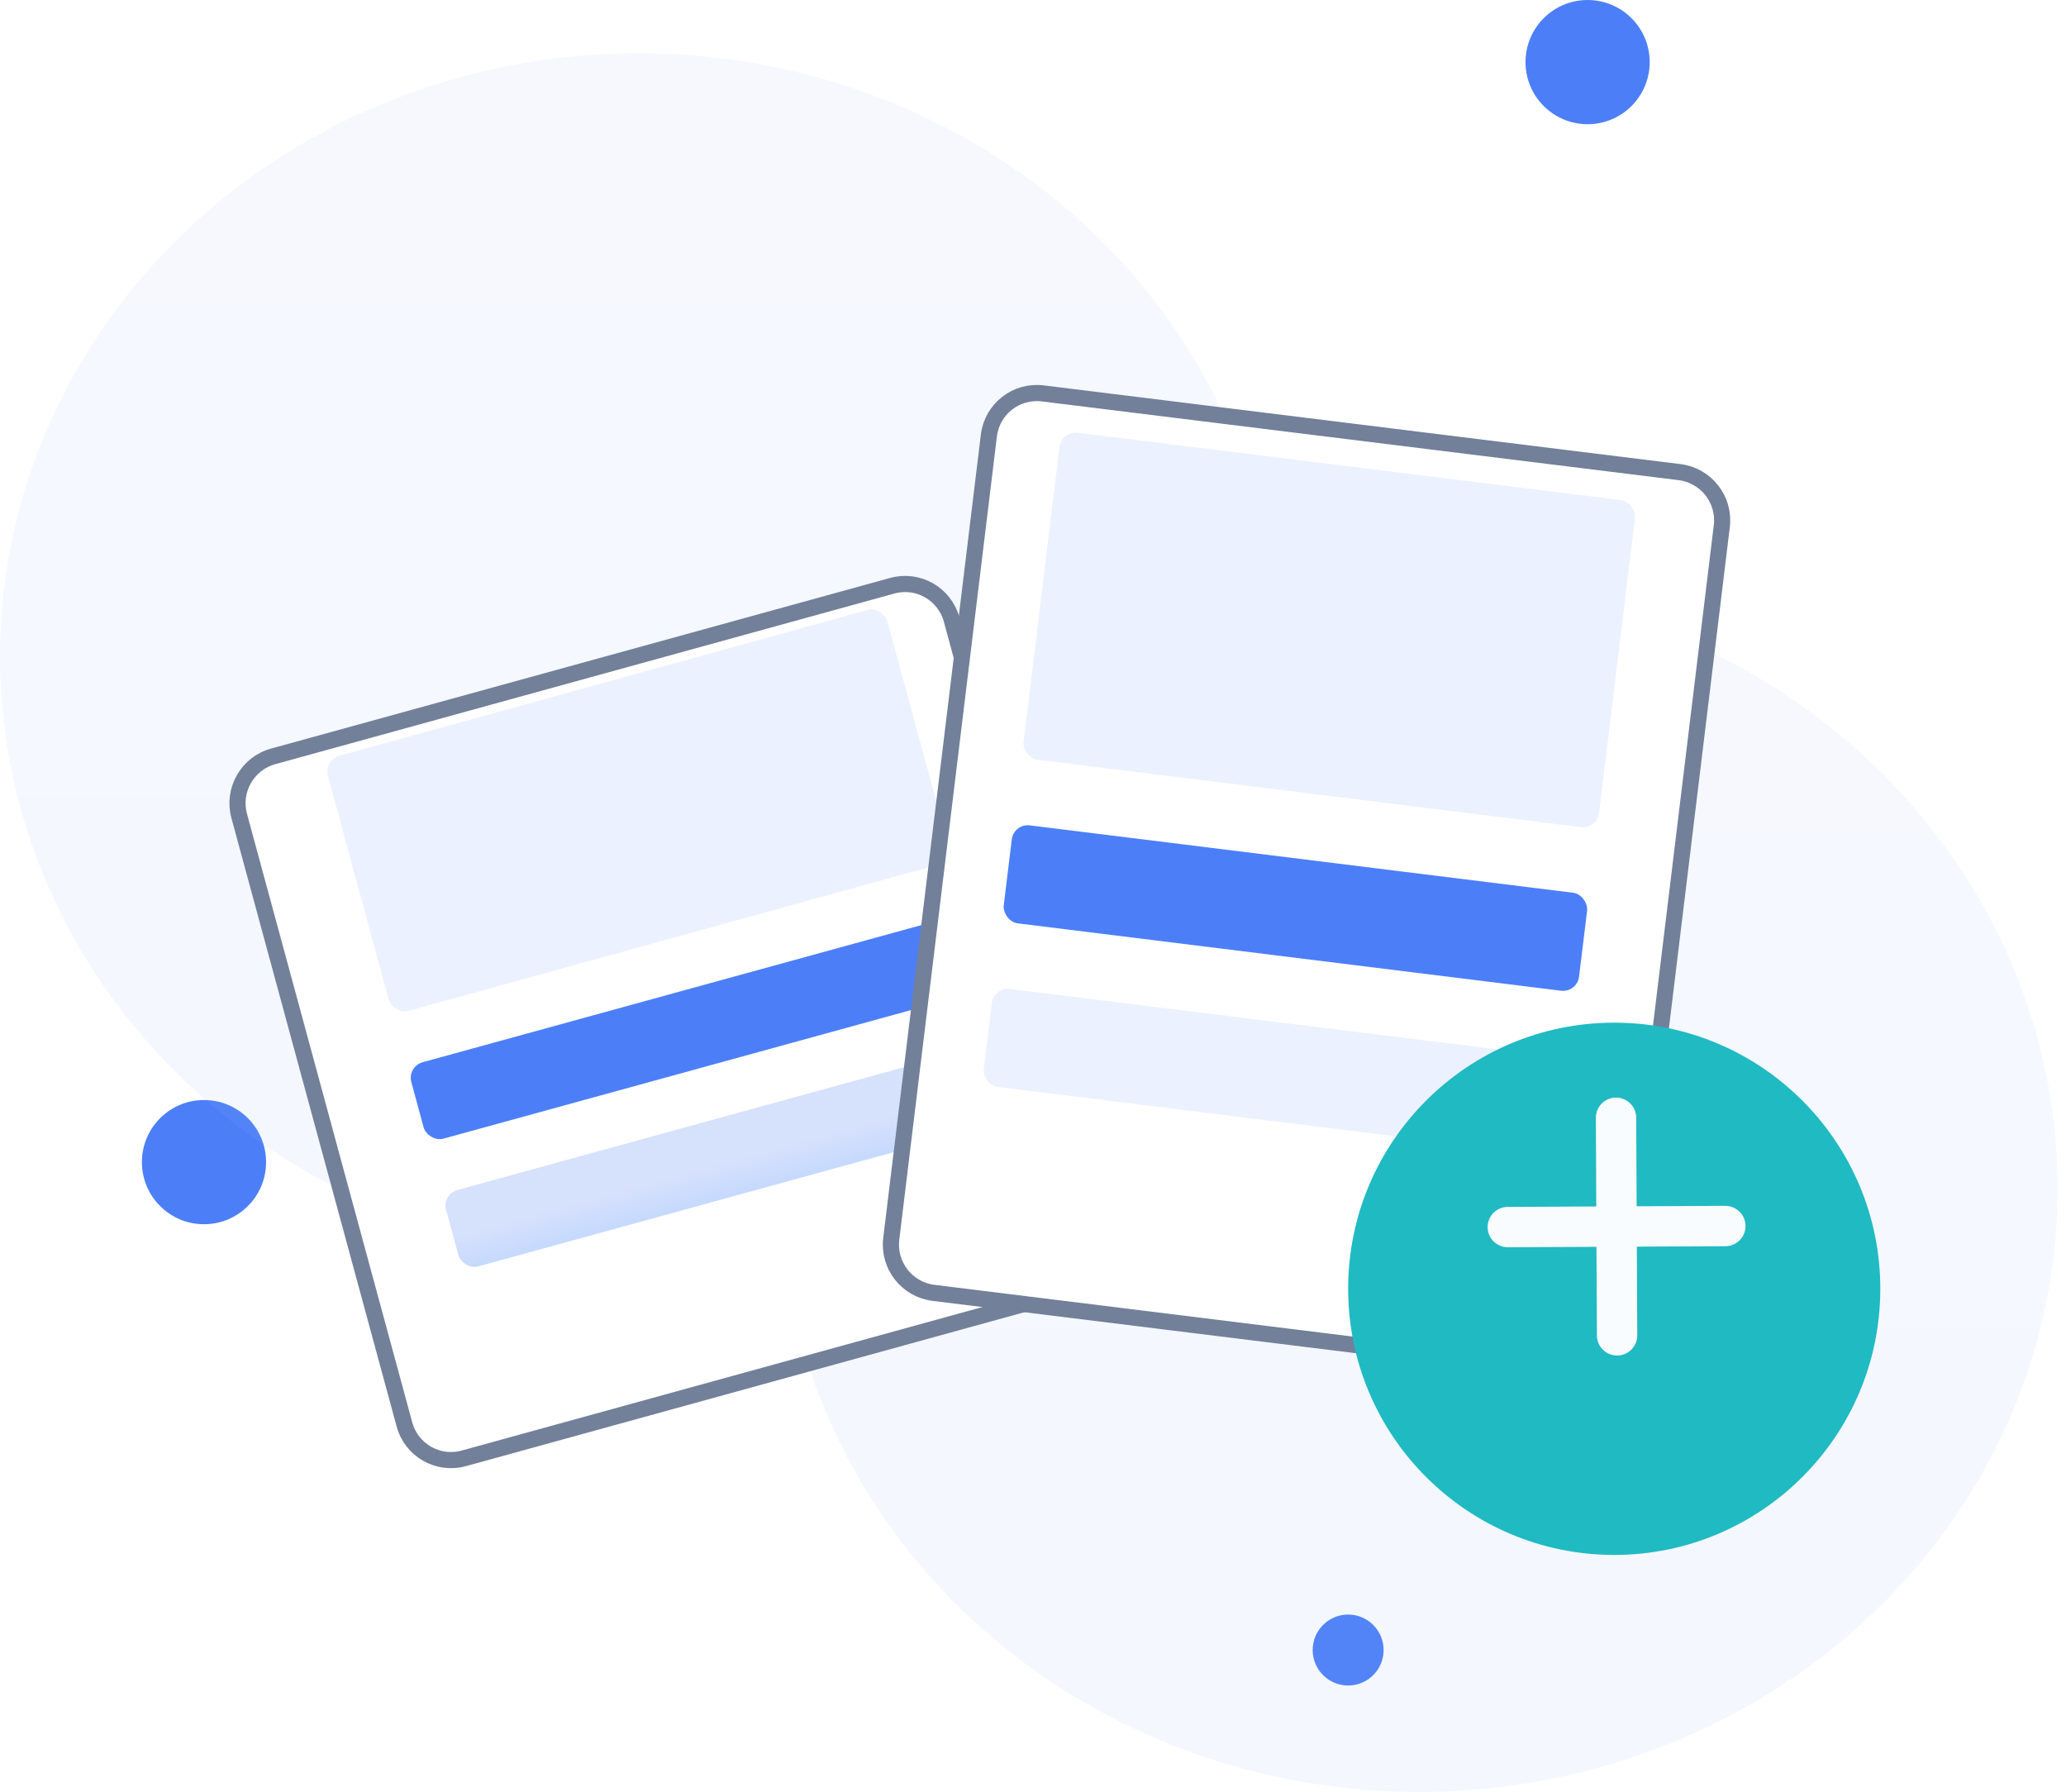 <svg width="128" height="111" viewBox="0 0 128 111" fill="none" xmlns="http://www.w3.org/2000/svg">
<circle cx="12.639" cy="71.985" r="3.847" fill="#4C7FF7"/>
<circle cx="83.525" cy="102.208" r="2.198" fill="#4C7FF7"/>
<circle cx="98.361" cy="3.847" r="3.847" fill="#4C7FF7"/>
<ellipse opacity="0.1" cx="39.564" cy="40.663" rx="39.564" ry="37.366" fill="url(#paint0_linear)"/>
<ellipse opacity="0.1" cx="87.921" cy="73.634" rx="39.564" ry="37.366" fill="url(#paint1_linear)"/>
<g filter="url(#filter0_d)">
<path d="M14.82 46.543L25.058 84.236C25.492 85.835 27.139 86.774 28.736 86.334L67.091 75.765C68.688 75.325 69.631 73.672 69.197 72.073L58.959 34.38C58.525 32.781 56.878 31.842 55.28 32.282L16.926 42.851C15.328 43.291 14.386 44.944 14.82 46.543Z" fill="url(#paint2_linear)"/>
<path d="M14.82 46.543L25.058 84.236C25.492 85.835 27.139 86.774 28.736 86.334L67.091 75.765C68.688 75.325 69.631 73.672 69.197 72.073L58.959 34.38C58.525 32.781 56.878 31.842 55.28 32.282L16.926 42.851C15.328 43.291 14.386 44.944 14.82 46.543Z" stroke="#728099"/>
</g>
<rect width="35.958" height="16.374" rx="1" transform="matrix(0.964 -0.266 0.262 0.965 20.052 47.082)" fill="#ECF1FF"/>
<rect width="35.944" height="4.907" rx="1" transform="matrix(0.964 -0.265 0.262 0.965 25.222 66.062)" fill="#4C7FF7"/>
<rect width="35.944" height="4.907" rx="1" transform="matrix(0.964 -0.265 0.262 0.965 27.377 73.975)" fill="url(#paint3_linear)" fill-opacity="0.4"/>
<g filter="url(#filter1_d)">
<path d="M61.266 22.978L55.218 72.737C55.018 74.382 56.189 75.88 57.834 76.083L97.288 80.96C98.932 81.163 100.427 79.995 100.627 78.35L106.675 28.591C106.874 26.947 105.704 25.448 104.059 25.245L64.605 20.368C62.961 20.165 61.466 21.333 61.266 22.978Z" fill="white"/>
<path d="M61.266 22.978L55.218 72.737C55.018 74.382 56.189 75.88 57.834 76.083L97.288 80.96C98.932 81.163 100.427 79.995 100.627 78.35L106.675 28.591C106.874 26.947 105.704 25.448 104.059 25.245L64.605 20.368C62.961 20.165 61.466 21.333 61.266 22.978Z" stroke="#728099"/>
</g>
<rect width="35.939" height="20.401" rx="1" transform="matrix(0.992 0.123 -0.121 0.993 65.765 26.68)" fill="#ECF1FF"/>
<rect width="35.931" height="6.113" rx="1" transform="matrix(0.992 0.123 -0.121 0.993 62.806 51.002)" fill="#4C7FF7"/>
<rect width="35.931" height="6.113" rx="1" transform="matrix(0.992 0.123 -0.121 0.993 61.57 61.136)" fill="#ECF1FF"/>
<g filter="url(#filter2_d)">
<circle cx="100.01" cy="75.832" r="16.485" fill="#20BAC3"/>
</g>
<path d="M101.372 69.231C101.369 68.541 100.806 67.984 100.116 67.988C99.426 67.991 98.869 68.553 98.872 69.244L101.372 69.231ZM98.937 82.721C98.941 83.412 99.503 83.969 100.193 83.965C100.884 83.962 101.441 83.4 101.437 82.709L98.937 82.721ZM106.9 77.194C107.59 77.191 108.147 76.628 108.144 75.938C108.14 75.248 107.578 74.691 106.888 74.694L106.9 77.194ZM93.41 74.759C92.719 74.762 92.162 75.325 92.166 76.015C92.169 76.706 92.731 77.262 93.422 77.259L93.41 74.759ZM98.872 69.244L98.937 82.721L101.437 82.709L101.372 69.231L98.872 69.244ZM106.888 74.694L93.41 74.759L93.422 77.259L106.9 77.194L106.888 74.694Z" fill="#F8FCFF"/>
<defs>
<filter id="filter0_d" x="10.214" y="31.673" width="63.588" height="63.27" filterUnits="userSpaceOnUse" color-interpolation-filters="sRGB">
<feFlood flood-opacity="0" result="BackgroundImageFix"/>
<feColorMatrix in="SourceAlpha" type="matrix" values="0 0 0 0 0 0 0 0 0 0 0 0 0 0 0 0 0 0 127 0"/>
<feOffset dy="4"/>
<feGaussianBlur stdDeviation="2"/>
<feColorMatrix type="matrix" values="0 0 0 0 0.69 0 0 0 0 0.795 0 0 0 0 0.992 0 0 0 0.53 0"/>
<feBlend mode="normal" in2="BackgroundImageFix" result="effect1_dropShadow"/>
<feBlend mode="normal" in="SourceGraphic" in2="effect1_dropShadow" result="shape"/>
</filter>
<filter id="filter1_d" x="50.696" y="19.845" width="60.501" height="69.638" filterUnits="userSpaceOnUse" color-interpolation-filters="sRGB">
<feFlood flood-opacity="0" result="BackgroundImageFix"/>
<feColorMatrix in="SourceAlpha" type="matrix" values="0 0 0 0 0 0 0 0 0 0 0 0 0 0 0 0 0 0 127 0"/>
<feOffset dy="4"/>
<feGaussianBlur stdDeviation="2"/>
<feColorMatrix type="matrix" values="0 0 0 0 0.69 0 0 0 0 0.795 0 0 0 0 0.992 0 0 0 0.53 0"/>
<feBlend mode="normal" in2="BackgroundImageFix" result="effect1_dropShadow"/>
<feBlend mode="normal" in="SourceGraphic" in2="effect1_dropShadow" result="shape"/>
</filter>
<filter id="filter2_d" x="79.525" y="59.347" width="40.97" height="40.97" filterUnits="userSpaceOnUse" color-interpolation-filters="sRGB">
<feFlood flood-opacity="0" result="BackgroundImageFix"/>
<feColorMatrix in="SourceAlpha" type="matrix" values="0 0 0 0 0 0 0 0 0 0 0 0 0 0 0 0 0 0 127 0"/>
<feOffset dy="4"/>
<feGaussianBlur stdDeviation="2"/>
<feColorMatrix type="matrix" values="0 0 0 0 0.69 0 0 0 0 0.795 0 0 0 0 0.992 0 0 0 0.53 0"/>
<feBlend mode="normal" in2="BackgroundImageFix" result="effect1_dropShadow"/>
<feBlend mode="normal" in="SourceGraphic" in2="effect1_dropShadow" result="shape"/>
</filter>
<linearGradient id="paint0_linear" x1="39.564" y1="3.297" x2="39.564" y2="78.03" gradientUnits="userSpaceOnUse">
<stop stop-color="#AAC1FD"/>
<stop offset="1" stop-color="#92B4FC"/>
</linearGradient>
<linearGradient id="paint1_linear" x1="87.921" y1="36.267" x2="87.921" y2="111" gradientUnits="userSpaceOnUse">
<stop stop-color="#AAC1FD"/>
<stop offset="1" stop-color="#92B4FC"/>
</linearGradient>
<linearGradient id="paint2_linear" x1="36.103" y1="37.566" x2="48.073" y2="81.005" gradientUnits="userSpaceOnUse">
<stop offset="0.526" stop-color="white"/>
</linearGradient>
<linearGradient id="paint3_linear" x1="17.972" y1="0" x2="17.972" y2="4.907" gradientUnits="userSpaceOnUse">
<stop offset="0.568" stop-color="#99B3F7"/>
<stop offset="1" stop-color="#6FA1FC"/>
</linearGradient>
</defs>
</svg>
